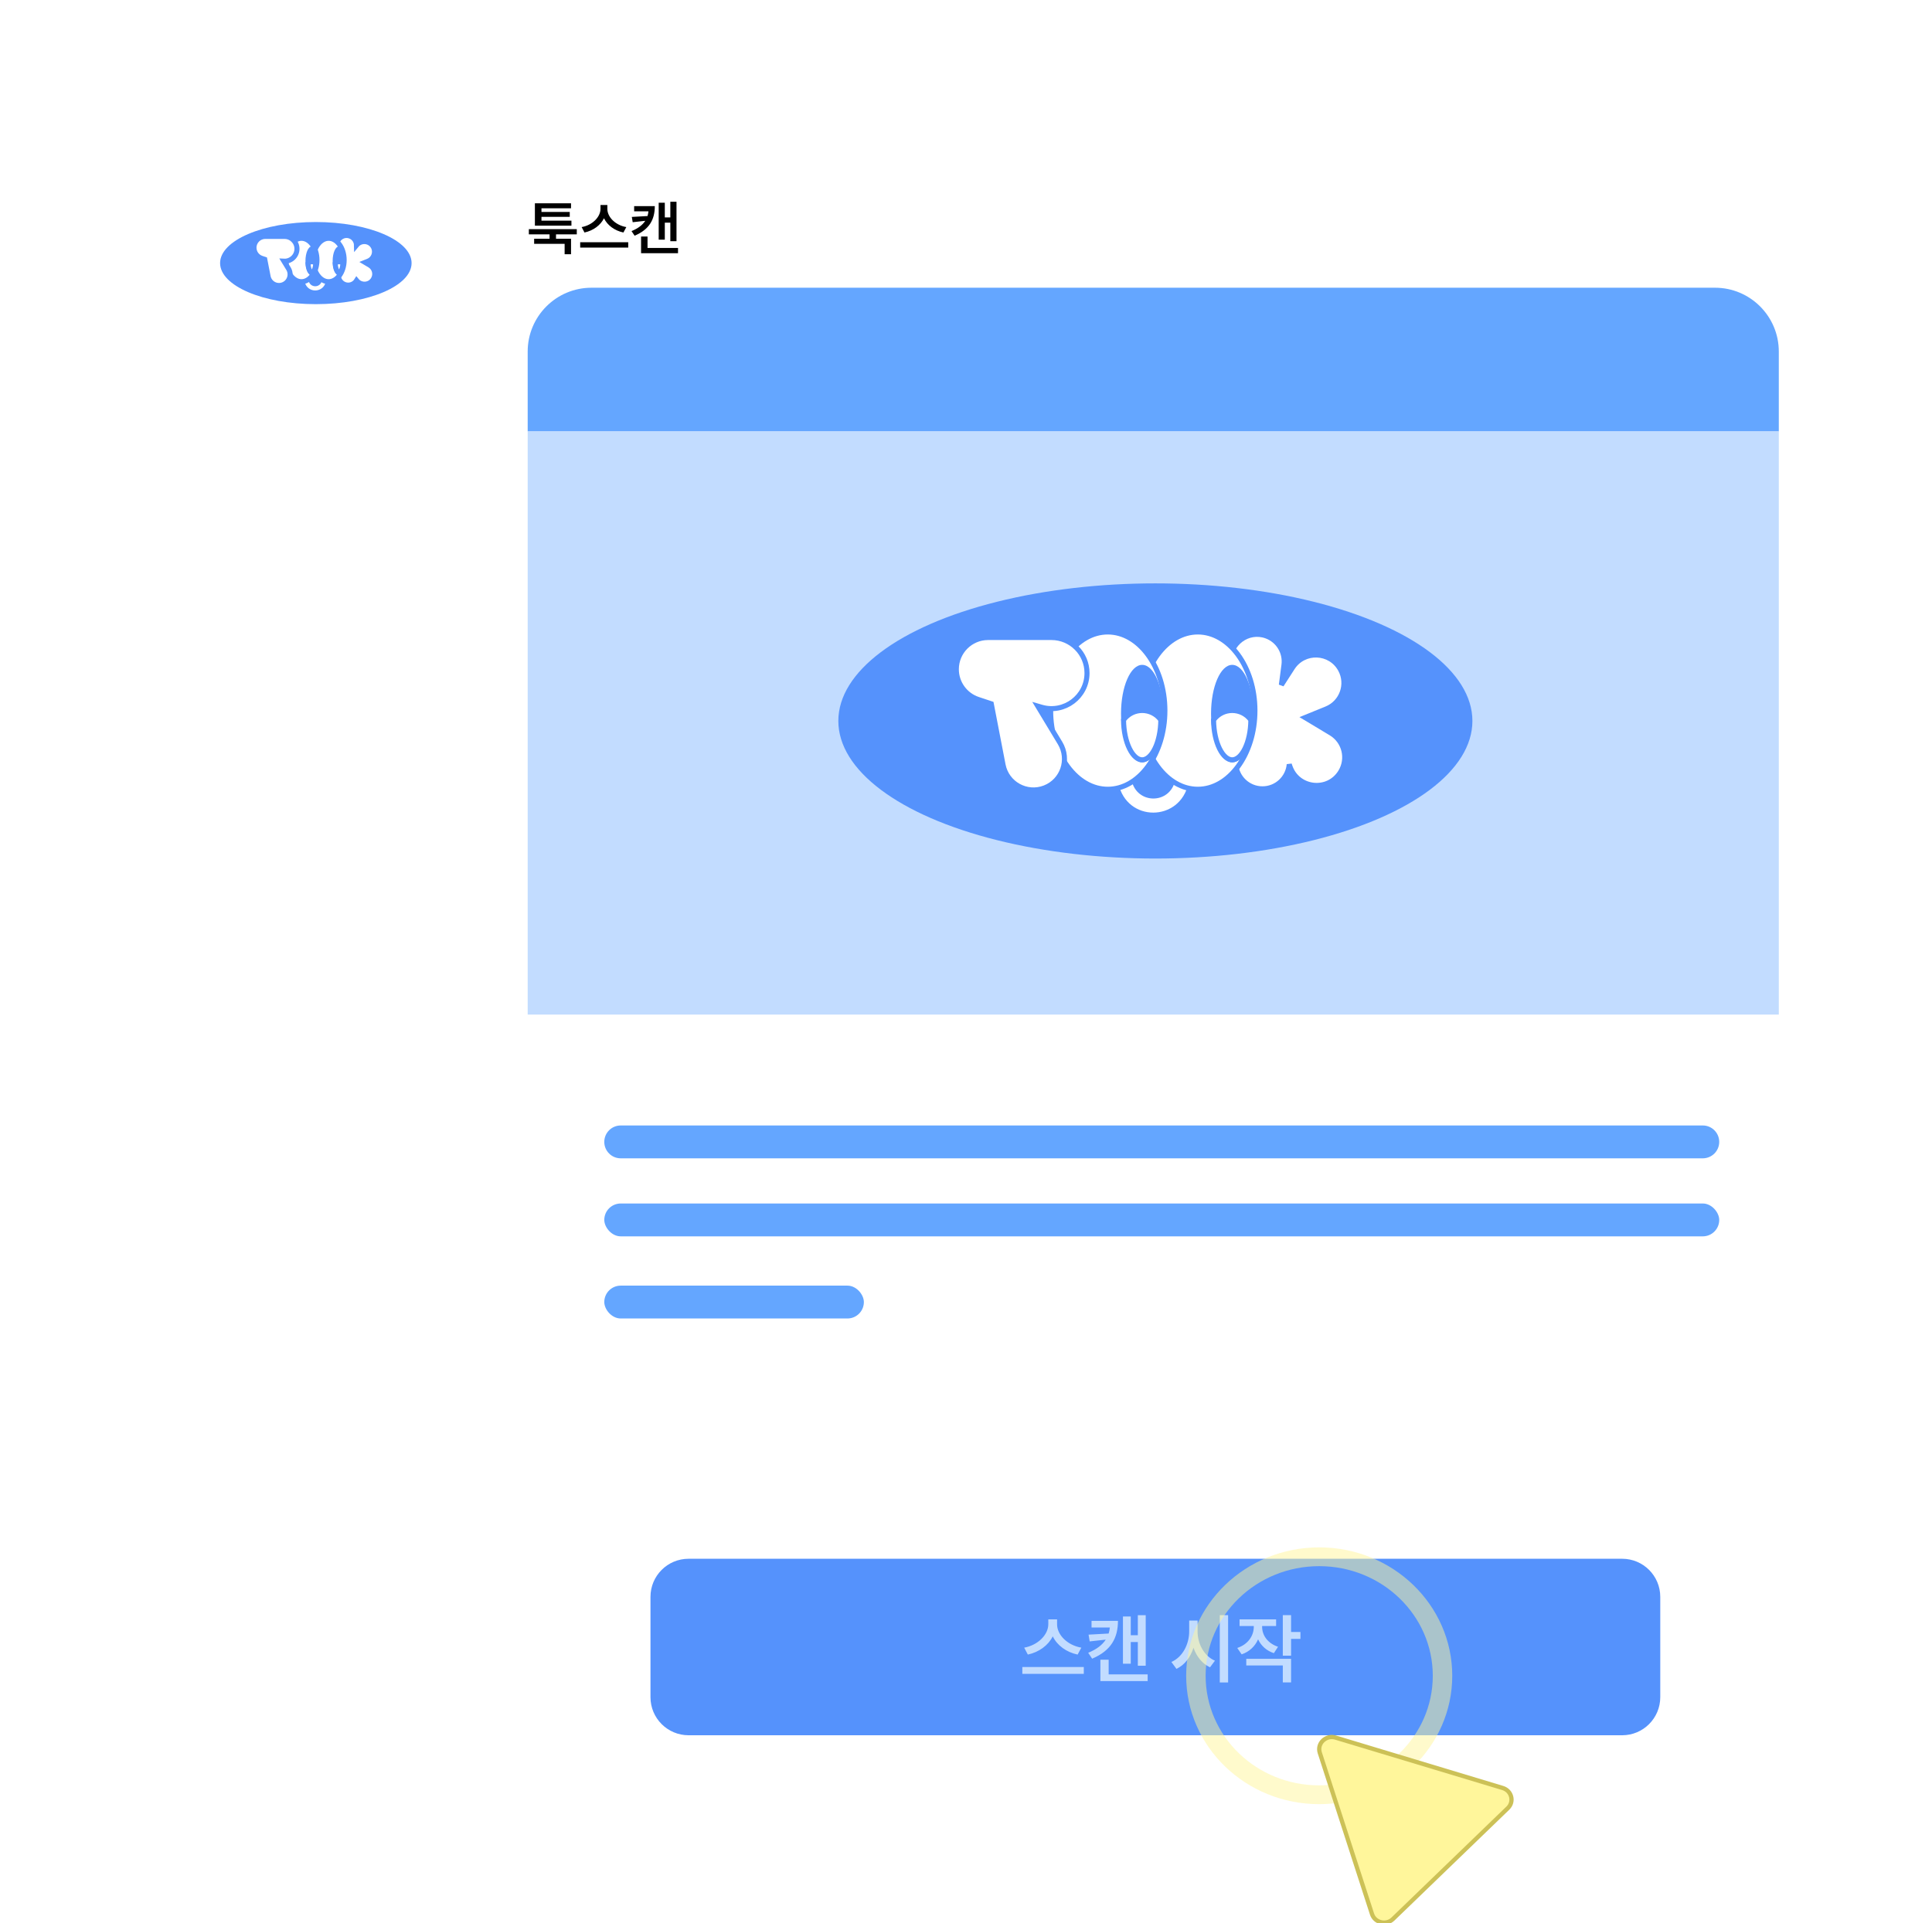 <svg width="454" height="452" viewBox="0 0 454 452" fill="none" xmlns="http://www.w3.org/2000/svg">
<g filter="url(#filter0_dd_3452_39473)">
<path d="M124 88.41H418V398.705C418 406.99 411.284 413.705 403 413.705H139C130.716 413.705 124 406.99 124 398.705V88.41Z" fill="white"/>
<path d="M124 69.629C124 61.345 130.716 54.629 139 54.629H403C411.284 54.629 418 61.345 418 69.629V88.413H124V69.629Z" fill="#64A6FF"/>
<path d="M152.855 362.341C152.855 357.396 156.864 353.387 161.81 353.387H381.19C386.136 353.387 390.145 357.396 390.145 362.341V385.92C390.145 390.866 386.136 394.875 381.19 394.875H161.81C156.864 394.875 152.855 390.866 152.855 385.92V362.341Z" fill="#5592FC"/>
<path d="M248.403 368.81C248.403 371.258 250.799 373.707 254.104 374.284L253.23 375.91C250.58 375.351 248.412 373.75 247.389 371.625C246.339 373.733 244.171 375.342 241.53 375.91L240.673 374.284C243.943 373.689 246.322 371.241 246.339 368.81V367.638H248.403V368.81ZM254.681 378.831V380.44H240.236V378.831H254.681ZM269.232 366.659V378.534H267.378V372.955H265.717V378.061H263.881V366.956H265.717V371.363H267.378V366.659H269.232ZM269.687 380.562V382.136H258.581V377.117H260.523V380.562H269.687ZM262.709 367.988C262.709 372.01 261.065 375.001 256.64 376.872L255.713 375.49C257.707 374.668 259.027 373.645 259.841 372.395L256.063 372.815L255.801 371.223L260.523 370.961C260.654 370.515 260.75 370.043 260.803 369.544H256.5V367.988H262.709ZM281.422 370.436C281.404 373.339 282.926 376.242 285.497 377.344L284.343 378.901C282.524 378.061 281.186 376.382 280.46 374.319C279.734 376.549 278.379 378.367 276.455 379.268L275.266 377.642C277.907 376.505 279.446 373.479 279.446 370.436V367.918H281.422V370.436ZM288.592 366.641V382.469H286.634V366.641H288.592ZM296.585 369.387C296.585 371.328 297.844 373.252 300.327 374.074L299.348 375.578C297.582 374.992 296.322 373.803 295.64 372.325C294.932 373.943 293.62 375.228 291.775 375.858L290.743 374.354C293.297 373.514 294.626 371.468 294.626 369.387V369.194H291.286V367.638H299.873V369.194H296.585V369.387ZM303.388 366.641V370.594H305.592V372.22H303.388V376.173H301.447V366.641H303.388ZM303.388 376.907V382.451H301.447V378.464H292.86V376.907H303.388Z" fill="#C2DCFF"/>
<path d="M341.264 380.889C341.264 397.555 327.266 411.067 310 411.067C292.734 411.067 278.736 397.555 278.736 380.889C278.736 364.222 292.734 350.711 310 350.711C327.266 350.711 341.264 364.222 341.264 380.889ZM283.311 380.889C283.311 395.116 295.26 406.65 310 406.65C324.74 406.65 336.689 395.116 336.689 380.889C336.689 366.661 324.74 355.127 310 355.127C295.26 355.127 283.311 366.661 283.311 380.889Z" fill="#FFF69B" fill-opacity="0.5"/>
<rect x="124" y="88.41" width="294" height="137.068" fill="#C2DCFF"/>
<path d="M142 255.404C142 253.272 143.729 251.543 145.861 251.543H400.139C402.271 251.543 404 253.272 404 255.404C404 257.536 402.271 259.265 400.139 259.265H145.861C143.729 259.265 142 257.536 142 255.404Z" fill="#64A6FF"/>
<rect x="142" y="269.883" width="262" height="7.722" rx="3.861" fill="#64A6FF"/>
<rect x="142" y="289.188" width="61" height="7.722" rx="3.861" fill="#64A6FF"/>
<ellipse cx="271.5" cy="156.461" rx="74.5" ry="32.337" fill="#5592FC"/>
<path d="M311.709 153.617C315.339 152.139 316.879 147.833 315.007 144.389C312.622 139.998 306.405 139.767 303.701 143.969L301.105 148.003L301.72 143.301C302.107 140.344 300.391 137.515 297.59 136.491C293.292 134.921 288.789 138.26 289.044 142.829L290.36 166.451C290.547 169.797 293.315 172.416 296.667 172.416C300.012 172.416 302.683 169.837 302.96 166.66L303.101 167.084C304.875 172.427 312.088 173.252 315.023 168.447C316.937 165.313 315.931 161.22 312.783 159.33L306.68 155.664L311.709 153.617ZM306.056 155.29C306.056 155.29 306.057 155.29 306.057 155.29L306.056 155.29Z" fill="white" stroke="#5592FC" stroke-width="1.187"/>
<path fill-rule="evenodd" clip-rule="evenodd" d="M264.026 169.123C264.882 168.93 265.726 169.499 265.911 170.393C267.089 176.101 274.939 176.154 276.167 170.383C276.357 169.49 277.204 168.927 278.06 169.125C278.915 169.324 279.454 170.208 279.264 171.101C277.313 180.27 264.72 180.345 262.81 171.091C262.625 170.197 263.17 169.316 264.026 169.123Z" fill="white"/>
<path d="M268.049 154.03C268.049 159.186 269.585 163.83 272.039 167.171C274.494 170.512 277.836 172.517 281.473 172.517C285.11 172.517 288.452 170.512 290.906 167.171C293.361 163.83 294.897 159.186 294.897 154.03C294.897 148.874 293.361 144.23 290.906 140.889C288.452 137.548 285.11 135.543 281.473 135.543C277.836 135.543 274.494 137.548 272.039 140.889C269.585 144.23 268.049 148.874 268.049 154.03Z" fill="white" stroke="#5592FC" stroke-width="1.187"/>
<path d="M246.891 154.03C246.891 159.186 248.427 163.83 250.881 167.171C253.336 170.512 256.678 172.517 260.315 172.517C263.951 172.517 267.294 170.512 269.748 167.171C272.202 163.83 273.739 159.186 273.739 154.03C273.739 148.874 272.202 144.23 269.748 140.889C267.294 137.548 263.951 135.543 260.315 135.543C256.678 135.543 253.336 137.548 250.881 140.889C248.427 144.23 246.891 148.874 246.891 154.03Z" fill="white" stroke="#5592FC" stroke-width="1.187"/>
<ellipse cx="4.975" cy="11.455" rx="4.975" ry="11.455" transform="matrix(-1 0 0 1 294.533 143.277)" fill="#5592FC"/>
<path d="M293.939 156.227C291.78 153.257 287.336 153.257 285.177 156.227C285.201 158.884 285.74 161.256 286.573 162.956C287.444 164.734 288.536 165.596 289.558 165.596C290.58 165.596 291.672 164.734 292.543 162.956C293.376 161.256 293.915 158.884 293.939 156.227Z" fill="white" stroke="#5592FC" stroke-width="1.187"/>
<ellipse cx="4.975" cy="11.455" rx="4.975" ry="11.455" transform="matrix(-1 0 0 1 273.377 143.277)" fill="#5592FC"/>
<path d="M272.783 156.227C270.624 153.257 266.18 153.257 264.021 156.227C264.045 158.884 264.583 161.256 265.417 162.956C266.288 164.734 267.38 165.596 268.402 165.596C269.424 165.596 270.515 164.734 271.387 162.956C272.22 161.256 272.759 158.884 272.783 156.227Z" fill="white" stroke="#5592FC" stroke-width="1.187"/>
<path d="M245.479 172.19C249.703 170.56 251.431 165.511 249.091 161.635L243.861 152.97L244.754 153.229C250.098 154.779 255.436 150.769 255.436 145.204C255.436 140.589 251.695 136.848 247.08 136.848L232.192 136.848C228.069 136.848 224.727 140.19 224.727 144.313C224.727 147.526 226.783 150.379 229.832 151.395L232.941 152.431L235.708 166.777C236.568 171.231 241.247 173.823 245.479 172.19Z" fill="white" stroke="#5592FC" stroke-width="1.187"/>
<path d="M134.281 38.861V40.037H125.695V34.787H134.186V35.963H127.24V36.824H133.885V37.973H127.24V38.861H134.281ZM135.539 40.857V42.088H130.658V43.113H134.186V46.764H132.682V44.316H125.518V43.113H129.141V42.088H124.273V40.857H135.539ZM142.723 36.1C142.723 38.014 144.596 39.928 147.18 40.379L146.496 41.65C144.425 41.213 142.73 39.962 141.93 38.301C141.11 39.948 139.414 41.206 137.35 41.65L136.68 40.379C139.236 39.914 141.096 38 141.11 36.1V35.184H142.723V36.1ZM147.631 43.934V45.191H136.338V43.934H147.631ZM158.971 34.418V43.701H157.522V39.34H156.223V43.332H154.787V34.65H156.223V38.096H157.522V34.418H158.971ZM159.326 45.287V46.518H150.645V42.594H152.162V45.287H159.326ZM153.871 35.457C153.871 38.602 152.586 40.94 149.127 42.402L148.403 41.322C149.961 40.68 150.993 39.88 151.629 38.902L148.676 39.23L148.471 37.986L152.162 37.781C152.265 37.433 152.34 37.063 152.381 36.674H149.018V35.457H153.871Z" fill="black"/>
<rect x="36" y="18" width="76.442" height="73.787" rx="15" fill="white"/>
<ellipse cx="74.219" cy="48.84" rx="22.5" ry="9.653" fill="#5592FC"/>
<path d="M81.819 54.02C82.66 54.02 83.385 53.577 83.792 52.923C84.776 54.139 86.793 54.134 87.703 52.662C88.41 51.518 88.041 50.017 86.885 49.331L85.781 48.676L86.509 48.383C87.839 47.848 88.401 46.271 87.711 45.015C86.886 43.514 84.826 43.361 83.775 44.642C83.759 43.685 83.155 42.819 82.233 42.486C80.657 41.917 79.012 43.142 79.107 44.815L79.502 51.83C79.572 53.059 80.588 54.02 81.819 54.02Z" fill="white" stroke="#5592FC" stroke-width="1.187"/>
<path fill-rule="evenodd" clip-rule="evenodd" d="M71.962 52.622C72.22 52.564 72.475 52.734 72.531 53.001C72.887 54.705 75.258 54.721 75.629 52.998C75.686 52.731 75.942 52.563 76.2 52.623C76.458 52.682 76.621 52.946 76.564 53.212C75.975 55.949 72.171 55.972 71.594 53.209C71.539 52.942 71.703 52.679 71.962 52.622Z" fill="white"/>
<path d="M73.591 48.114C73.591 49.572 74.031 50.869 74.714 51.787C75.397 52.706 76.293 53.216 77.231 53.216C78.169 53.216 79.066 52.706 79.749 51.787C80.431 50.869 80.871 49.572 80.871 48.114C80.871 46.656 80.431 45.359 79.749 44.44C79.066 43.522 78.169 43.011 77.231 43.011C76.293 43.011 75.397 43.522 74.714 44.44C74.031 45.359 73.591 46.656 73.591 48.114Z" fill="white" stroke="#5592FC" stroke-width="1.187"/>
<path d="M67.203 48.114C67.203 49.572 67.643 50.869 68.326 51.787C69.008 52.706 69.905 53.216 70.843 53.216C71.781 53.216 72.677 52.706 73.36 51.787C74.043 50.869 74.483 49.572 74.483 48.114C74.483 46.656 74.043 45.359 73.36 44.44C72.677 43.522 71.781 43.011 70.843 43.011C69.905 43.011 69.008 43.522 68.326 44.44C67.643 45.359 67.203 46.656 67.203 48.114Z" fill="white" stroke="#5592FC" stroke-width="1.187"/>
<ellipse cx="1.503" cy="3.42" rx="1.503" ry="3.42" transform="matrix(-1 0 0 1 81.176 44.906)" fill="#5592FC"/>
<path d="M80.579 48.913C80.095 48.384 79.251 48.384 78.768 48.913C78.792 49.593 78.939 50.181 79.142 50.592C79.384 51.078 79.607 51.149 79.673 51.149C79.74 51.149 79.963 51.078 80.204 50.592C80.407 50.181 80.554 49.593 80.579 48.913Z" fill="white" stroke="#5592FC" stroke-width="1.187"/>
<ellipse cx="1.503" cy="3.42" rx="1.503" ry="3.42" transform="matrix(-1 0 0 1 74.787 44.906)" fill="#5592FC"/>
<path d="M74.19 48.913C73.707 48.384 72.862 48.384 72.379 48.913C72.403 49.593 72.55 50.181 72.754 50.592C72.995 51.078 73.218 51.149 73.284 51.149C73.351 51.149 73.574 51.078 73.815 50.592C74.019 50.181 74.166 49.593 74.19 48.913Z" fill="white" stroke="#5592FC" stroke-width="1.187"/>
<path d="M67.787 50.138L66.725 48.398C68.342 48.482 69.783 47.193 69.783 45.486C69.783 43.876 68.478 42.571 66.868 42.571L62.322 42.571C60.863 42.571 59.68 43.753 59.68 45.212C59.68 46.352 60.412 47.364 61.495 47.721L62.215 47.958L63.003 51.996C63.313 53.584 64.98 54.509 66.491 53.933C68.015 53.351 68.637 51.53 67.787 50.138Z" fill="white" stroke="#5592FC" stroke-width="1.187"/>
<g filter="url(#filter1_d_3452_39473)">
<path d="M313.847 381.022C311.568 380.335 309.427 382.401 310.139 384.601L322.409 422.502C323.072 424.552 325.754 425.188 327.326 423.67L354.321 397.612C355.894 396.094 355.235 393.506 353.112 392.866L313.847 381.022Z" fill="#FFF69B" stroke="#CCC157"/>
</g>
</g>
<defs>
<filter id="filter0_dd_3452_39473" x="0" y="-6" width="454" height="479.008" filterUnits="userSpaceOnUse" color-interpolation-filters="sRGB">
<feFlood flood-opacity="0" result="BackgroundImageFix"/>
<feColorMatrix in="SourceAlpha" type="matrix" values="0 0 0 0 0 0 0 0 0 0 0 0 0 0 0 0 0 0 127 0" result="hardAlpha"/>
<feOffset dy="12"/>
<feGaussianBlur stdDeviation="18"/>
<feComposite in2="hardAlpha" operator="out"/>
<feColorMatrix type="matrix" values="0 0 0 0 0.333 0 0 0 0 0.573 0 0 0 0 0.988 0 0 0 0.18 0"/>
<feBlend mode="normal" in2="BackgroundImageFix" result="effect1_dropShadow_3452_39473"/>
<feColorMatrix in="SourceAlpha" type="matrix" values="0 0 0 0 0 0 0 0 0 0 0 0 0 0 0 0 0 0 127 0" result="hardAlpha"/>
<feOffset dy="1"/>
<feGaussianBlur stdDeviation="2"/>
<feComposite in2="hardAlpha" operator="out"/>
<feColorMatrix type="matrix" values="0 0 0 0 0.333 0 0 0 0 0.573 0 0 0 0 0.988 0 0 0 0.16 0"/>
<feBlend mode="normal" in2="effect1_dropShadow_3452_39473" result="effect2_dropShadow_3452_39473"/>
<feBlend mode="normal" in="SourceGraphic" in2="effect2_dropShadow_3452_39473" result="shape"/>
</filter>
<filter id="filter1_d_3452_39473" x="296.898" y="380.391" width="71.393" height="71.617" filterUnits="userSpaceOnUse" color-interpolation-filters="sRGB">
<feFlood flood-opacity="0" result="BackgroundImageFix"/>
<feColorMatrix in="SourceAlpha" type="matrix" values="0 0 0 0 0 0 0 0 0 0 0 0 0 0 0 0 0 0 127 0" result="hardAlpha"/>
<feOffset dy="14.4"/>
<feGaussianBlur stdDeviation="6.3"/>
<feColorMatrix type="matrix" values="0 0 0 0 0 0 0 0 0 0 0 0 0 0 0 0 0 0 0.1 0"/>
<feBlend mode="normal" in2="BackgroundImageFix" result="effect1_dropShadow_3452_39473"/>
<feBlend mode="normal" in="SourceGraphic" in2="effect1_dropShadow_3452_39473" result="shape"/>
</filter>
</defs>
</svg>
